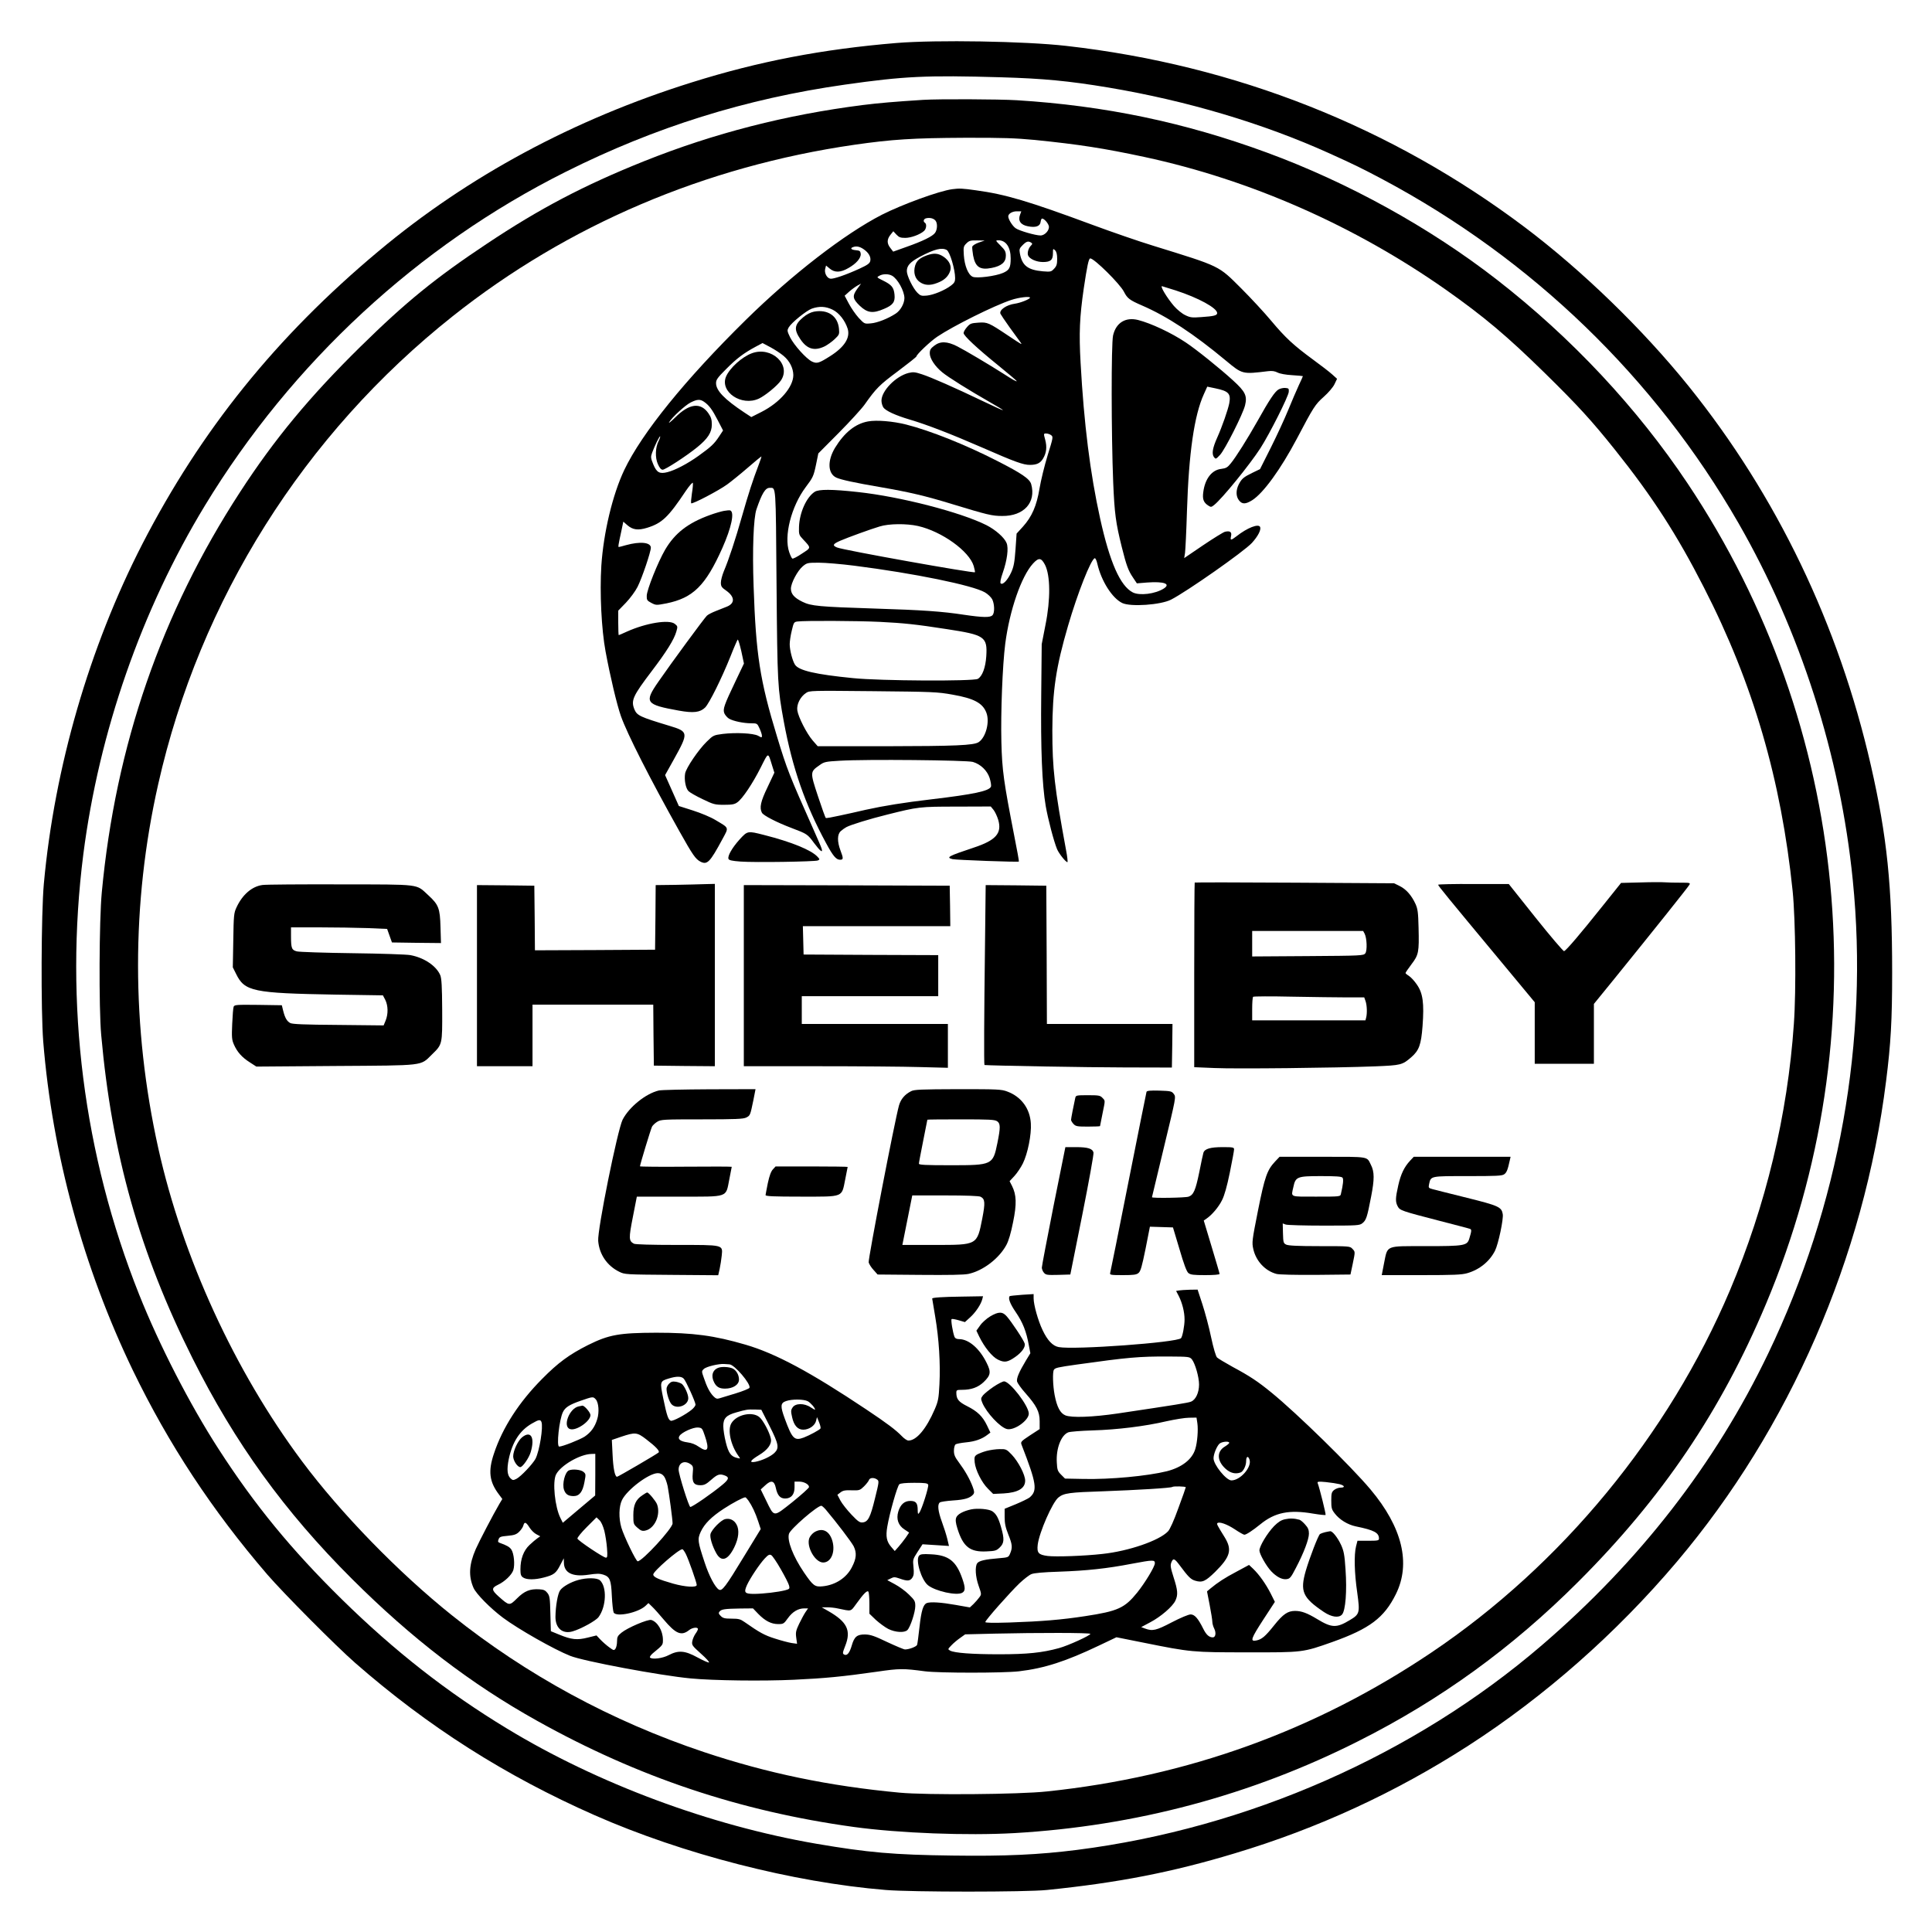 <!--?xml version="1.0" standalone="no"?-->
<svg xmlns="http://www.w3.org/2000/svg" version="1.0" width="1600pt" height="1600pt" viewBox="0 0 1600 1600" preserveAspectRatio="xMidYMid meet">
    <g transform="translate(0,1600) scale(0.1,-0.1)" fill="#000000" stroke="none">
    <path d="M7425 15644 c-614 -51 -1141 -152 -1695 -326 -978 -306 -1853 -777 -2595 -1398 -847 -708 -1470 -1482 -1956 -2425 -439 -855 -728 -1850 -816 -2815 -22 -244 -25 -1052 -5 -1305 75 -930 332 -1873 743 -2725 297 -613 655 -1157 1113 -1690 133 -154 570 -594 728 -732 605 -529 1244 -935 1983 -1261 731 -322 1643 -556 2410 -619 217 -18 1162 -18 1335 0 591 60 1037 147 1554 303 688 206 1334 504 1936 892 631 407 1225 930 1726 1522 935 1105 1551 2520 1734 3984 39 309 50 502 50 896 0 718 -42 1127 -176 1715 -267 1168 -780 2235 -1508 3140 -381 473 -879 956 -1357 1317 -1106 833 -2397 1344 -3799 1503 -343 39 -1074 51 -1405 24z m865 -284 c348 -10 560 -30 890 -85 649 -109 1280 -297 1825 -543 213 -96 281 -130 445 -217 1235 -658 2254 -1642 2946 -2845 513 -892 845 -1928 948 -2960 133 -1323 -111 -2691 -701 -3920 -438 -913 -1063 -1718 -1874 -2415 -1058 -909 -2436 -1515 -3849 -1695 -316 -40 -595 -53 -1030 -47 -489 6 -703 25 -1130 98 -878 151 -1811 498 -2560 953 -497 301 -933 643 -1369 1071 -418 411 -721 780 -1021 1245 -239 370 -491 861 -658 1280 -461 1158 -619 2409 -462 3645 130 1013 482 2024 1007 2888 720 1185 1766 2153 2988 2764 740 371 1494 606 2311 722 492 70 675 79 1294 61z"></path>
    <path d="M7645 15173 c-236 -15 -365 -26 -501 -43 -636 -81 -1230 -233 -1810 -465 -497 -199 -865 -392 -1304 -685 -424 -282 -671 -483 -1044 -850 -421 -414 -712 -765 -998 -1205 -652 -1002 -1031 -2100 -1145 -3315 -22 -233 -25 -956 -5 -1180 88 -986 319 -1806 757 -2680 351 -701 762 -1269 1319 -1825 496 -495 985 -870 1536 -1177 833 -465 1677 -748 2620 -878 380 -52 937 -73 1330 -51 1003 58 1961 313 2850 762 680 342 1274 773 1820 1319 695 694 1182 1414 1555 2301 939 2231 696 4781 -648 6794 -421 630 -962 1208 -1582 1690 -556 432 -1232 805 -1905 1052 -680 250 -1341 388 -2070 433 -149 9 -649 11 -775 3z m925 -332 c365 -37 572 -69 908 -141 879 -189 1740 -569 2494 -1098 315 -222 508 -384 822 -692 276 -271 388 -394 580 -634 310 -388 514 -704 737 -1141 408 -796 640 -1593 735 -2515 24 -238 30 -822 10 -1100 -52 -754 -232 -1502 -529 -2205 -508 -1199 -1394 -2275 -2472 -3000 -960 -646 -2019 -1029 -3185 -1151 -232 -25 -997 -31 -1220 -10 -586 55 -1095 161 -1620 336 -765 256 -1469 638 -2089 1134 -440 352 -919 844 -1241 1276 -557 747 -988 1687 -1189 2590 -223 1004 -224 2028 -1 3015 344 1527 1207 2899 2440 3877 950 754 2089 1240 3325 1419 312 45 488 56 915 58 314 1 421 -3 580 -18z"></path>
    <path d="M7885 14433 c-109 -15 -411 -125 -581 -211 -308 -158 -745 -495 -1128 -872 -502 -494 -860 -936 -1006 -1242 -97 -204 -172 -520 -190 -793 -14 -224 1 -528 35 -710 38 -205 93 -438 127 -535 51 -145 241 -520 485 -955 111 -198 133 -229 174 -251 56 -28 78 -6 182 187 54 100 58 89 -58 158 -39 24 -121 58 -187 79 l-116 37 -20 45 c-11 25 -37 82 -57 128 l-37 83 72 129 c124 223 123 231 -36 279 -245 74 -268 85 -290 136 -30 74 -14 110 144 318 121 159 184 260 203 326 12 42 12 45 -12 64 -47 39 -238 8 -398 -64 -35 -16 -65 -29 -67 -29 -2 0 -4 46 -4 102 l0 101 64 66 c35 37 78 95 96 131 37 73 110 289 110 324 0 45 -88 54 -207 21 -28 -8 -54 -15 -58 -15 -7 0 -5 14 22 138 l15 72 33 -29 c45 -39 89 -45 164 -22 123 38 175 87 321 306 30 44 56 73 58 66 2 -7 -1 -47 -8 -88 -6 -41 -9 -77 -6 -81 10 -9 228 105 298 156 33 24 110 86 170 138 60 52 111 94 113 94 3 0 -7 -30 -21 -67 -50 -130 -85 -239 -139 -428 -55 -194 -108 -355 -151 -457 -13 -32 -24 -73 -24 -93 0 -31 6 -40 45 -67 70 -50 73 -103 7 -131 -20 -8 -62 -25 -93 -37 -31 -12 -65 -29 -75 -39 -22 -21 -297 -395 -401 -546 -120 -173 -108 -190 169 -240 122 -22 176 -15 218 26 34 35 135 237 210 424 28 72 55 133 59 138 4 4 17 -39 30 -95 l22 -103 -69 -145 c-97 -203 -107 -233 -93 -268 7 -15 24 -35 39 -44 35 -20 120 -38 183 -38 49 0 50 -1 69 -42 11 -24 20 -51 20 -61 0 -17 -2 -17 -32 0 -41 21 -183 28 -292 15 -77 -10 -80 -12 -133 -64 -68 -66 -170 -216 -179 -263 -9 -51 4 -123 28 -147 11 -11 63 -41 116 -66 91 -44 102 -47 179 -47 67 0 87 4 110 21 43 31 126 155 193 288 66 131 59 130 95 14 l18 -57 -56 -119 c-58 -120 -69 -171 -47 -213 13 -23 121 -79 245 -126 129 -49 132 -50 187 -125 52 -69 75 -86 62 -45 -3 12 -34 83 -67 157 -203 456 -219 497 -302 770 -142 465 -175 680 -194 1245 -11 303 -1 567 24 638 45 131 73 177 109 177 54 -1 50 43 57 -802 7 -828 9 -854 60 -1133 71 -385 177 -689 350 -1007 58 -108 84 -138 116 -138 28 0 29 10 3 78 -27 72 -27 133 3 159 12 11 33 26 46 33 40 21 194 68 339 104 256 64 266 66 573 66 l284 1 23 -28 c12 -15 30 -53 39 -83 32 -111 -19 -169 -204 -230 -210 -70 -231 -81 -175 -95 27 -7 544 -26 550 -20 2 1 -15 97 -38 211 -88 452 -101 542 -107 779 -6 243 9 634 32 814 36 277 133 558 230 664 47 51 68 49 99 -10 45 -89 47 -286 4 -499 l-31 -159 -4 -415 c-5 -456 7 -748 37 -924 20 -114 67 -292 94 -358 16 -38 72 -108 86 -108 4 0 -1 46 -12 103 -95 514 -113 673 -113 987 1 331 30 525 130 867 79 271 189 550 221 560 6 2 16 -19 22 -47 33 -143 123 -284 206 -324 69 -33 318 -16 404 28 128 65 605 399 670 470 49 54 77 107 68 131 -12 31 -106 -5 -197 -77 -46 -35 -52 -35 -44 2 8 35 -9 46 -51 36 -14 -4 -95 -54 -181 -112 l-156 -106 7 44 c3 23 11 180 16 348 15 477 60 791 140 966 l28 62 67 -14 c111 -23 130 -44 115 -125 -11 -54 -59 -193 -100 -284 -38 -85 -46 -133 -27 -160 15 -19 16 -19 51 18 41 44 189 337 207 410 19 79 3 113 -99 206 -108 99 -306 258 -392 315 -121 81 -289 159 -395 186 -104 26 -183 -23 -207 -128 -16 -69 -15 -821 1 -1217 11 -258 21 -334 71 -535 38 -152 54 -196 93 -253 l32 -48 87 7 c138 10 196 -11 136 -50 -71 -45 -200 -61 -257 -32 -104 54 -190 249 -270 611 -83 375 -134 785 -162 1290 -14 248 -8 379 26 615 28 188 41 250 54 250 33 0 246 -211 279 -276 28 -55 46 -69 150 -114 208 -90 427 -234 695 -457 136 -113 135 -113 348 -87 33 4 56 1 79 -11 19 -10 68 -19 121 -22 49 -3 89 -7 89 -8 0 -2 -15 -36 -34 -76 -19 -41 -58 -132 -87 -203 -29 -71 -93 -210 -143 -310 l-91 -181 -62 -30 c-76 -37 -89 -49 -114 -96 -25 -50 -24 -100 2 -133 26 -33 54 -33 110 2 92 59 235 256 368 507 139 264 152 285 224 349 38 34 77 79 89 105 l21 44 -40 36 c-22 20 -93 75 -159 123 -162 119 -228 180 -347 322 -55 66 -166 186 -246 266 -194 193 -166 180 -731 355 -118 36 -343 114 -500 172 -532 197 -723 254 -968 287 -111 16 -138 17 -197 9z m562 -213 c-18 -48 6 -83 66 -94 64 -13 101 0 105 37 2 15 7 27 12 27 17 0 49 -36 56 -62 7 -33 -32 -78 -69 -78 -42 0 -177 39 -206 60 -26 18 -61 74 -61 98 0 22 33 42 70 42 l38 0 -11 -30z m-699 -48 c17 -22 15 -73 -4 -100 -20 -29 -102 -69 -238 -117 l-109 -39 -23 30 c-30 37 -30 71 0 109 l24 30 26 -28 c21 -22 33 -27 73 -27 48 0 123 28 155 57 20 17 24 58 8 68 -18 11 -11 34 13 38 31 6 60 -2 75 -21z m357 -181 c-28 -10 -51 -25 -53 -34 -2 -9 2 -42 7 -73 18 -96 57 -122 153 -103 82 16 118 48 118 101 0 35 -7 47 -44 84 -43 43 -43 44 -17 44 62 0 101 -58 101 -150 0 -77 -11 -97 -63 -120 -62 -27 -219 -47 -252 -32 -37 17 -67 91 -73 179 -4 66 -3 73 21 97 23 23 34 26 89 25 l63 -1 -50 -17z m434 0 c12 -8 12 -12 -2 -26 -20 -20 -31 -59 -23 -80 11 -29 69 -55 123 -55 64 0 83 17 83 73 0 39 1 40 18 24 12 -13 17 -34 17 -72 0 -43 -5 -59 -25 -80 -24 -26 -29 -27 -93 -22 -126 11 -173 48 -191 150 -6 33 -3 41 23 67 31 31 46 36 70 21z m-1388 -54 c43 -29 64 -66 56 -99 -5 -20 -24 -33 -89 -63 -111 -51 -216 -87 -241 -83 -29 4 -52 48 -43 82 l7 27 30 -25 c41 -35 90 -34 155 4 66 37 106 84 102 119 -3 22 -8 26 -40 29 -38 3 -50 16 -25 25 27 11 56 6 88 -16z m689 -7 c26 -14 70 -161 70 -234 0 -28 -7 -40 -33 -60 -52 -40 -147 -79 -202 -84 -44 -4 -53 -1 -77 23 -37 37 -88 141 -88 180 0 46 29 76 109 119 120 63 180 78 221 56z m-453 -213 c47 -26 102 -126 103 -185 0 -45 -32 -103 -72 -129 -62 -41 -153 -77 -206 -81 -53 -5 -53 -5 -101 46 -26 29 -62 81 -81 117 l-35 66 40 36 c22 19 53 41 68 49 l28 15 -31 -42 c-43 -60 -40 -83 20 -141 63 -60 109 -66 201 -26 74 31 93 57 87 118 -6 60 -23 81 -96 117 -53 26 -53 27 -30 39 29 17 76 17 105 1z m2349 -122 c188 -61 344 -146 344 -188 0 -19 -26 -26 -131 -33 -77 -6 -92 -4 -133 16 -26 12 -68 46 -94 76 -57 67 -116 164 -99 164 2 0 53 -16 113 -35z m-1206 -60 c0 -12 -80 -44 -125 -50 -71 -10 -131 -52 -120 -83 3 -7 37 -58 77 -114 40 -55 80 -110 88 -121 18 -26 19 -26 -100 53 -163 109 -173 113 -247 108 -59 -4 -69 -7 -94 -36 -16 -18 -29 -40 -29 -50 0 -22 110 -125 293 -273 81 -66 147 -122 147 -125 0 -7 -34 12 -113 63 -113 72 -313 191 -380 225 -83 42 -140 44 -190 5 -30 -23 -37 -34 -37 -63 0 -43 43 -108 103 -157 48 -40 227 -152 394 -247 62 -35 111 -65 109 -67 -2 -2 -75 31 -162 73 -242 116 -434 200 -508 224 -58 19 -73 21 -113 11 -105 -27 -223 -148 -223 -229 0 -18 7 -43 15 -55 18 -29 102 -67 220 -102 142 -42 341 -119 598 -231 274 -120 341 -144 396 -144 57 0 86 14 109 52 28 47 34 95 18 156 -14 51 -14 52 8 52 12 0 31 -6 41 -14 18 -13 17 -19 -29 -167 -26 -85 -56 -208 -67 -274 -24 -144 -63 -234 -138 -317 l-52 -57 -9 -131 c-8 -108 -14 -142 -36 -191 -29 -63 -70 -107 -87 -90 -6 6 0 38 17 86 37 106 50 206 32 248 -18 45 -92 110 -167 148 -213 107 -712 236 -1063 274 -217 24 -325 24 -359 2 -69 -45 -126 -173 -130 -290 -2 -63 0 -68 34 -104 68 -73 68 -67 -10 -118 -38 -26 -74 -44 -79 -41 -6 3 -17 27 -26 53 -46 133 17 379 136 538 61 81 66 91 87 192 l18 88 169 170 c93 94 189 199 214 234 96 136 123 163 275 276 85 64 155 119 155 124 0 15 112 122 171 162 130 88 473 259 614 305 62 21 155 32 155 19z m-1634 -100 c53 -26 102 -89 124 -157 23 -75 -27 -153 -146 -228 -93 -59 -109 -63 -150 -44 -47 23 -148 135 -181 201 -25 52 -25 57 -11 82 24 40 145 138 191 155 63 22 116 19 173 -9z m-406 -383 c50 -42 79 -101 80 -158 0 -98 -110 -227 -263 -305 l-85 -43 -58 38 c-164 109 -234 181 -234 243 0 28 12 45 83 116 88 89 146 132 242 184 l60 32 66 -35 c37 -20 86 -52 109 -72z m-660 -379 c42 -29 68 -64 114 -153 l44 -85 -33 -50 c-40 -61 -67 -86 -170 -160 -92 -66 -194 -119 -257 -135 -66 -17 -90 -3 -118 65 -21 51 -22 61 -10 94 20 56 62 142 67 137 2 -2 -3 -19 -12 -37 -28 -53 -31 -138 -7 -192 14 -32 27 -47 40 -47 22 0 199 115 287 187 87 71 120 122 120 187 0 41 -6 61 -28 93 -65 94 -160 82 -277 -36 -33 -32 -55 -50 -49 -39 20 38 134 143 179 165 54 27 78 28 110 6z m1772 -1029 c198 -45 425 -208 462 -332 7 -26 12 -49 10 -51 -9 -10 -1090 183 -1142 205 -41 17 -35 29 27 56 62 27 252 96 326 118 77 24 222 25 317 4z m-526 -329 c495 -63 980 -162 1081 -221 24 -14 50 -39 60 -57 19 -38 22 -110 3 -131 -17 -22 -82 -20 -238 3 -176 27 -342 39 -732 51 -467 15 -533 21 -604 56 -68 33 -96 65 -96 109 0 46 55 149 98 185 35 29 40 30 133 30 53 0 186 -11 295 -25z m209 -465 c199 -10 298 -20 555 -60 315 -48 338 -63 328 -224 -6 -94 -33 -167 -70 -188 -37 -21 -810 -17 -1033 6 -314 31 -449 63 -481 111 -21 32 -44 121 -44 170 0 22 7 72 17 112 16 68 18 72 47 76 65 8 490 6 681 -3z m605 -603 c177 -31 249 -70 279 -150 29 -76 -5 -204 -64 -243 -41 -27 -192 -33 -777 -34 l-556 0 -42 48 c-50 58 -119 194 -127 249 -7 50 25 113 72 144 29 20 40 20 555 15 497 -5 532 -6 660 -29z m167 -557 c65 -19 119 -72 139 -134 9 -30 14 -61 11 -70 -14 -37 -142 -64 -497 -106 -221 -26 -390 -53 -539 -86 -64 -15 -163 -37 -220 -49 -58 -13 -108 -22 -112 -19 -4 2 -33 83 -65 180 -66 200 -66 202 13 257 38 28 50 30 170 37 211 13 1051 5 1100 -10z"></path>
    <path d="M7678 13886 c-61 -22 -86 -44 -99 -85 -17 -57 -2 -110 40 -138 40 -27 85 -29 143 -6 54 20 87 49 104 91 19 43 -1 91 -52 126 -43 29 -80 32 -136 12z"></path>
    <path d="M7189 12510 c-106 -19 -196 -92 -274 -219 -64 -107 -60 -212 10 -246 39 -18 154 -43 365 -79 242 -42 371 -72 593 -140 296 -90 332 -99 417 -99 179 -2 282 112 240 263 -12 44 -78 89 -282 193 -262 134 -555 251 -753 301 -111 28 -246 39 -316 26z"></path>
    <path d="M6741 13419 c-29 -6 -60 -22 -90 -47 -73 -62 -77 -100 -23 -181 55 -82 116 -100 200 -60 24 12 62 39 84 60 39 37 40 41 36 87 -10 106 -93 162 -207 141z"></path>
    <path d="M6228 13075 c-83 -30 -184 -122 -215 -193 -54 -127 128 -250 272 -183 53 25 154 108 182 150 88 130 -77 285 -239 226z"></path>
    <path d="M10589 12775 c-30 -16 -77 -86 -174 -260 -86 -152 -178 -298 -221 -351 -28 -35 -40 -42 -79 -47 -79 -8 -136 -82 -150 -193 -8 -57 2 -85 40 -110 23 -15 26 -15 49 3 66 52 293 331 384 471 77 120 232 428 235 467 2 27 -1 30 -28 32 -16 2 -42 -4 -56 -12z"></path>
    <path d="M5995 11769 c-22 -4 -74 -19 -115 -34 -183 -66 -291 -150 -372 -288 -59 -101 -151 -331 -152 -381 -1 -35 3 -40 38 -59 39 -20 41 -20 125 -4 221 45 324 147 463 458 76 171 103 299 65 312 -7 2 -30 0 -52 -4z"></path>
    <path d="M6125 9048 c-62 -69 -101 -137 -92 -161 4 -11 30 -17 99 -22 117 -9 617 -1 641 9 17 8 17 10 -4 32 -52 55 -216 122 -441 179 -137 35 -137 35 -203 -37z"></path>
    <path d="M9894 8691 c-2 -2 -4 -347 -4 -767 l0 -762 168 -7 c175 -8 997 1 1332 14 213 9 222 11 297 75 65 57 82 102 94 259 14 189 3 272 -47 343 -20 30 -50 62 -65 71 -16 10 -29 21 -29 25 0 4 22 36 49 72 60 79 64 100 59 302 -3 128 -7 156 -25 197 -33 72 -78 123 -131 149 l-47 23 -823 5 c-453 3 -826 3 -828 1z m1407 -423 c19 -36 23 -140 6 -163 -15 -19 -29 -20 -476 -23 l-461 -3 0 105 0 106 460 0 459 0 12 -22z m-145 -528 l142 0 11 -31 c12 -35 14 -101 5 -136 l-6 -23 -469 0 -469 0 0 93 c0 52 3 97 8 102 4 4 148 5 321 1 173 -3 378 -6 457 -6z"></path>
    <path d="M13585 8692 l-160 -4 -157 -196 c-182 -228 -298 -364 -315 -369 -6 -2 -112 122 -235 276 l-223 280 -292 0 c-161 1 -293 -2 -293 -6 0 -9 83 -110 507 -620 l293 -353 0 -255 0 -255 245 0 245 0 0 248 0 248 162 199 c324 400 620 770 629 788 9 16 3 17 -74 17 -46 0 -104 1 -128 3 -24 2 -116 2 -204 -1z"></path>
    <path d="M2175 8671 c-88 -11 -168 -80 -217 -187 -21 -45 -23 -65 -26 -272 l-4 -223 27 -54 c71 -146 139 -160 823 -172 l393 -6 20 -38 c23 -47 25 -115 3 -170 l-17 -41 -376 4 c-281 2 -382 6 -398 16 -27 15 -43 42 -58 102 l-11 45 -196 3 c-179 2 -196 1 -203 -15 -4 -10 -9 -74 -12 -143 -5 -111 -3 -131 14 -170 27 -62 67 -107 132 -148 l54 -35 656 5 c748 5 700 -1 798 95 87 85 86 81 85 370 -1 192 -5 261 -16 287 -32 76 -133 145 -247 166 -30 6 -245 13 -479 16 -234 3 -441 10 -461 15 -43 11 -49 24 -49 127 l0 72 233 0 c129 0 308 -3 399 -6 l164 -7 20 -56 20 -56 203 -3 203 -2 -4 132 c-4 157 -16 186 -102 265 -103 94 -50 88 -726 89 -327 1 -617 -1 -645 -5z"></path>
    <path d="M5593 8672 l-163 -2 -2 -268 -3 -267 -497 -3 -498 -2 -2 267 -3 268 -237 3 -238 2 0 -750 0 -750 230 0 230 0 0 255 0 255 500 0 500 0 2 -252 3 -253 253 -3 252 -2 0 755 0 755 -82 -2 c-46 -2 -156 -4 -245 -6z"></path>
    <path d="M6160 7920 l0 -750 613 0 c336 0 717 -3 845 -7 l232 -6 0 181 0 182 -605 0 -605 0 0 115 0 115 565 0 565 0 0 170 0 170 -557 2 -558 3 -3 118 -3 117 611 0 610 0 -2 168 -3 167 -852 3 -853 2 0 -750z"></path>
    <path d="M8157 8144 c-7 -539 -9 -964 -4 -964 42 -5 871 -20 1157 -20 l395 -1 3 180 2 181 -520 0 -520 0 -2 573 -3 572 -251 3 -251 2 -6 -526z"></path>
    <path d="M5456 6969 c-109 -26 -246 -137 -300 -242 -42 -85 -210 -914 -202 -1004 9 -111 74 -206 174 -255 46 -23 53 -23 434 -26 l386 -3 12 53 c6 29 14 78 17 109 9 92 19 89 -375 89 -208 0 -340 4 -352 10 -43 23 -44 43 -9 221 l33 169 348 0 c418 0 387 -11 418 144 11 54 20 100 20 103 0 2 -171 3 -380 1 -209 -2 -380 0 -380 3 0 14 90 310 100 329 6 11 26 30 43 40 30 19 53 20 370 20 280 0 343 3 367 15 33 17 33 18 59 143 l18 92 -381 -1 c-209 -1 -398 -5 -420 -10z"></path>
    <path d="M7545 6963 c-53 -27 -85 -66 -100 -118 -35 -125 -257 -1275 -251 -1300 4 -14 22 -43 41 -63 l33 -37 349 -3 c240 -2 365 0 403 8 121 26 253 127 314 239 19 35 38 99 56 190 31 151 28 226 -9 300 l-20 39 40 43 c22 24 53 70 70 104 40 81 72 240 66 331 -7 123 -79 221 -194 264 -50 19 -77 20 -411 20 -305 -1 -361 -3 -387 -17z m713 -249 c28 -19 28 -51 2 -180 -37 -182 -42 -184 -387 -184 -212 0 -263 3 -263 13 0 8 16 92 35 187 19 95 35 175 35 177 0 2 125 3 278 3 235 0 281 -2 300 -16z m-137 -625 c37 -19 39 -49 14 -179 -44 -223 -39 -220 -396 -220 l-266 0 41 205 41 205 273 0 c174 0 281 -4 293 -11z"></path>
    <path d="M9495 6958 c-2 -7 -70 -344 -150 -748 -80 -404 -148 -743 -151 -752 -5 -16 5 -18 104 -18 90 0 114 3 131 18 17 14 28 53 58 200 l36 183 96 -3 95 -3 54 -180 c36 -124 59 -185 73 -197 18 -15 41 -18 140 -18 72 0 119 4 119 10 0 5 -30 107 -66 226 l-65 216 23 16 c45 31 99 94 128 152 20 39 41 113 65 230 19 94 35 180 35 191 0 17 -8 19 -95 19 -101 0 -149 -14 -159 -47 -3 -10 -19 -82 -34 -160 -31 -150 -47 -188 -88 -203 -25 -10 -304 -14 -304 -5 0 2 45 190 100 417 99 410 100 413 81 438 -17 23 -25 25 -120 28 -76 2 -102 -1 -106 -10z"></path>
    <path d="M8905 6908 c-13 -58 -35 -171 -35 -182 0 -7 9 -22 20 -34 19 -20 31 -22 120 -22 55 0 100 2 100 4 0 2 9 48 20 101 24 118 24 107 0 133 -19 20 -31 22 -120 22 -95 0 -100 -1 -105 -22z"></path>
    <path d="M8725 6013 c-53 -269 -97 -498 -97 -511 0 -12 8 -32 18 -43 16 -18 28 -19 118 -17 l100 3 99 494 c54 271 96 503 93 516 -8 33 -48 45 -145 45 l-88 0 -98 -487z"></path>
    <path d="M10560 6381 c-66 -70 -86 -126 -142 -407 -49 -247 -51 -263 -39 -317 22 -100 98 -182 192 -207 22 -6 153 -9 325 -8 l288 3 18 85 c22 107 22 102 -2 128 -20 22 -27 22 -273 22 -180 0 -259 4 -276 13 -22 11 -24 18 -26 94 l-2 81 24 -9 c13 -5 156 -9 317 -9 279 0 295 1 319 20 31 25 39 48 72 220 28 144 28 206 -2 264 -35 70 -8 66 -401 66 l-355 0 -37 -39z m558 -134 c10 -11 5 -58 -13 -134 -5 -23 -6 -23 -205 -23 -224 0 -208 -7 -189 79 18 86 31 91 229 91 122 0 170 -3 178 -13z"></path>
    <path d="M11678 6388 c-49 -53 -77 -111 -98 -204 -24 -107 -25 -136 -5 -174 18 -34 28 -38 345 -120 129 -33 242 -63 251 -66 18 -5 17 -16 -3 -82 -18 -58 -40 -62 -361 -62 -338 0 -314 10 -345 -142 l-19 -98 327 0 c269 0 336 3 381 16 101 29 185 97 230 186 27 53 72 264 64 304 -10 58 -34 69 -295 134 -135 33 -262 66 -283 71 -37 10 -38 12 -32 42 15 69 8 67 319 67 237 0 285 2 303 15 20 14 29 35 47 118 l6 27 -401 0 -401 0 -30 -32z"></path>
    <path d="M6401 6316 c-16 -17 -29 -53 -42 -113 -10 -48 -18 -94 -19 -100 0 -10 65 -13 294 -13 358 0 335 -9 366 144 11 54 20 100 20 102 0 2 -134 4 -298 4 l-299 0 -22 -24z"></path>
    <path d="M9763 5313 l-23 -4 22 -42 c29 -58 48 -132 48 -195 0 -52 -17 -140 -29 -154 -31 -36 -887 -98 -1013 -74 -50 9 -94 56 -134 141 -37 77 -74 209 -74 263 l0 35 -96 -6 c-54 -4 -99 -9 -102 -11 -15 -16 2 -63 51 -134 57 -84 87 -158 108 -276 l12 -63 -36 -59 c-59 -98 -80 -149 -74 -176 4 -13 34 -56 68 -94 93 -105 119 -155 119 -234 l0 -65 -80 -52 c-77 -51 -79 -54 -69 -80 124 -320 133 -378 65 -435 -12 -9 -63 -34 -113 -55 l-93 -38 0 -68 c0 -53 7 -86 30 -144 34 -84 36 -109 16 -157 -14 -34 -15 -34 -98 -41 -112 -9 -160 -21 -175 -41 -20 -28 -15 -113 12 -188 24 -68 24 -70 5 -95 -10 -14 -32 -39 -48 -55 l-30 -28 -119 21 c-118 21 -207 27 -238 15 -29 -12 -45 -61 -60 -197 -8 -74 -17 -141 -20 -149 -6 -15 -66 -38 -100 -38 -10 0 -76 28 -147 61 -106 51 -139 62 -183 63 -67 1 -90 -18 -111 -91 -17 -59 -37 -85 -59 -77 -19 8 -19 13 5 74 50 127 16 198 -139 287 l-56 32 45 0 c25 0 65 -4 90 -10 115 -24 103 -27 150 37 64 89 92 116 102 102 4 -7 8 -51 8 -98 l0 -84 53 -51 c30 -27 76 -61 103 -75 58 -29 135 -34 159 -9 24 24 65 148 65 198 0 41 -5 49 -53 96 -29 29 -82 67 -116 85 l-63 34 29 14 c25 13 33 13 74 -1 64 -23 86 -21 105 8 12 19 14 38 9 87 -6 62 -6 64 34 126 l41 63 110 -7 109 -7 -14 59 c-8 33 -28 96 -45 142 -32 88 -38 143 -17 159 6 6 56 13 111 17 97 6 140 20 166 50 10 14 10 24 -5 64 -23 62 -64 134 -114 201 -33 44 -41 63 -41 97 0 23 6 46 13 52 6 5 46 13 87 17 74 7 132 27 178 63 l24 18 -28 59 c-36 75 -79 117 -165 160 -71 36 -89 58 -89 111 0 22 4 24 46 24 78 0 133 20 180 64 59 57 63 83 25 159 -59 120 -148 196 -227 197 -21 0 -34 6 -39 18 -15 39 -32 143 -24 148 5 3 31 -2 59 -10 l51 -15 44 40 c46 42 89 107 100 150 l6 24 -178 -3 c-160 -2 -243 -8 -243 -16 0 -1 11 -69 25 -150 31 -182 44 -389 35 -561 -6 -116 -10 -138 -38 -204 -71 -165 -152 -261 -219 -261 -11 0 -35 16 -54 36 -49 51 -123 107 -294 221 -464 310 -751 464 -1001 537 -260 76 -434 99 -739 99 -307 -1 -392 -16 -565 -102 -155 -78 -248 -146 -380 -280 -192 -193 -328 -404 -399 -618 -50 -147 -39 -235 43 -342 l26 -35 -24 -40 c-51 -87 -168 -311 -196 -375 -56 -128 -61 -223 -19 -320 22 -51 140 -170 244 -248 126 -94 423 -263 557 -316 109 -44 744 -163 998 -187 188 -18 598 -23 855 -11 256 12 403 26 690 67 185 27 215 27 395 3 117 -15 649 -15 779 0 211 25 387 82 662 213 l145 69 225 -45 c392 -79 405 -80 859 -80 462 -1 459 -1 705 86 308 110 428 200 525 396 126 254 53 554 -210 867 -161 192 -611 632 -820 802 -111 91 -180 137 -320 212 -63 35 -122 70 -131 79 -10 10 -30 78 -49 167 -17 83 -50 205 -72 273 l-40 122 -67 -1 c-36 -1 -76 -4 -88 -6z m108 -571 c27 -35 59 -146 59 -208 0 -68 -28 -127 -67 -142 -26 -10 -119 -25 -608 -98 -205 -30 -382 -37 -433 -15 -42 18 -69 69 -88 168 -15 80 -18 191 -6 209 10 16 31 21 187 43 428 60 518 68 763 67 170 -1 174 -2 193 -24z m-3830 -41 c42 -2 178 -162 166 -194 -3 -7 -54 -28 -113 -46 -60 -18 -121 -37 -135 -41 -22 -7 -31 -3 -52 18 -30 32 -53 76 -78 151 -19 53 -19 56 -1 73 19 20 123 45 169 42 16 -1 35 -3 44 -3z m-378 -119 c19 -21 97 -193 97 -215 0 -8 -14 -27 -31 -41 -48 -40 -158 -99 -174 -92 -21 8 -33 43 -62 184 -29 140 -28 144 46 166 64 20 105 19 124 -2z m-729 -171 c24 -27 30 -107 12 -164 -20 -66 -52 -109 -105 -145 -42 -26 -183 -82 -210 -82 -24 0 0 223 31 286 19 39 53 61 148 94 101 35 102 35 124 11z m1755 -15 c24 -13 61 -55 61 -70 0 -3 -16 6 -36 19 -53 36 -127 35 -150 -1 -15 -22 -15 -32 -4 -81 15 -68 46 -103 92 -103 48 0 96 33 106 72 l8 32 17 -42 c10 -24 15 -47 12 -52 -8 -12 -87 -55 -138 -75 -78 -29 -96 -12 -158 157 -38 103 -36 129 11 145 49 17 145 16 179 -1z m-316 -205 c76 -151 82 -183 40 -224 -32 -30 -101 -62 -157 -73 -55 -10 -44 11 29 55 73 44 108 92 99 136 -11 54 -64 153 -95 179 -58 49 -187 22 -231 -49 -35 -55 -7 -184 58 -273 17 -23 17 -23 -12 -16 -50 12 -71 40 -93 129 -12 47 -21 107 -21 135 0 64 24 90 107 113 84 24 92 25 153 24 l55 -2 68 -134z m3543 23 c8 -55 0 -158 -17 -214 -26 -86 -111 -152 -235 -184 -162 -40 -470 -69 -691 -64 l-153 3 -32 32 c-29 29 -33 40 -36 102 -7 116 36 226 95 249 16 6 107 13 203 16 201 6 432 34 611 76 68 15 152 29 186 29 l62 1 7 -46z m-5432 10 c16 -42 -16 -239 -49 -305 -23 -43 -121 -147 -158 -166 -26 -13 -31 -13 -48 3 -28 25 -33 74 -16 159 30 143 91 238 192 296 57 33 70 35 79 13z m1353 -114 c40 -116 25 -143 -49 -92 -28 20 -61 33 -95 37 -59 8 -83 27 -66 53 18 30 114 73 153 70 34 -3 36 -6 57 -68z m-486 -29 c80 -61 116 -99 103 -110 -15 -14 -335 -201 -344 -201 -18 0 -32 71 -37 185 l-6 120 79 27 c114 38 130 37 205 -21z m4829 -30 c0 -5 -16 -18 -35 -30 -70 -41 -68 -119 5 -185 40 -36 82 -46 125 -30 22 9 45 56 45 93 0 40 16 48 28 13 21 -61 -76 -172 -150 -172 -43 0 -148 130 -148 183 0 33 24 94 47 119 17 19 83 26 83 9z m-5250 -263 l-1 -173 -101 -85 c-55 -47 -116 -98 -134 -113 l-33 -28 -19 38 c-47 92 -68 302 -37 362 38 75 198 168 293 170 l32 1 0 -172z m789 86 c21 -15 23 -22 18 -75 -7 -75 9 -99 63 -99 32 0 48 8 90 45 52 46 70 52 114 35 37 -14 32 -32 -21 -76 -85 -71 -249 -184 -266 -184 -12 0 -97 271 -97 309 0 58 49 80 99 45z m-221 -99 c11 -13 24 -50 31 -82 13 -68 41 -277 41 -309 0 -41 -251 -314 -289 -314 -14 0 -114 208 -135 279 -23 78 -21 175 5 228 42 86 222 222 296 223 22 0 37 -8 51 -25z m1766 -28 c17 -12 16 -20 -18 -157 -38 -156 -57 -193 -101 -198 -24 -3 -39 7 -94 65 -36 38 -77 90 -91 116 l-25 48 25 19 c20 16 39 20 92 18 65 -2 70 0 103 32 19 19 37 42 41 52 6 21 42 24 68 5z m-839 -69 c13 -62 36 -88 77 -88 50 0 78 33 78 92 l0 48 38 0 c41 0 82 -23 82 -45 0 -8 -62 -63 -137 -124 -162 -128 -149 -129 -219 14 l-44 90 36 33 c50 47 76 41 89 -20z m4668 31 c44 -12 49 -29 8 -29 -16 0 -39 -9 -52 -19 -21 -17 -24 -28 -24 -88 0 -61 3 -74 29 -107 39 -51 107 -93 175 -107 151 -31 191 -52 191 -101 0 -16 -10 -18 -89 -18 l-89 0 -12 -47 c-17 -69 -14 -218 10 -382 23 -169 21 -179 -63 -229 -108 -65 -148 -64 -268 9 -84 51 -131 68 -184 68 -60 0 -99 -26 -173 -119 -75 -94 -103 -117 -149 -126 -52 -10 -43 16 61 176 l94 144 -35 70 c-40 78 -94 155 -145 204 l-34 32 -102 -55 c-101 -53 -158 -91 -216 -139 l-30 -25 22 -113 c12 -62 22 -125 22 -139 0 -14 7 -40 16 -57 17 -35 11 -72 -12 -72 -31 0 -55 22 -80 73 -43 86 -71 117 -104 117 -17 0 -84 -28 -155 -65 -130 -68 -160 -75 -222 -52 l-32 12 75 40 c87 46 184 129 208 179 23 49 20 86 -15 194 -26 82 -28 99 -18 124 15 36 26 32 67 -23 73 -98 93 -119 131 -130 58 -17 83 -6 165 74 125 124 141 182 80 283 -65 105 -69 113 -62 120 15 14 79 -8 144 -51 37 -25 73 -45 79 -45 16 0 69 35 132 86 121 99 240 123 437 89 54 -9 101 -14 104 -11 4 5 -48 216 -66 265 -4 11 8 13 69 7 41 -4 91 -12 112 -17z m-3406 -5 c6 -17 -53 -205 -74 -232 -11 -15 -12 -12 -13 21 0 59 -14 77 -61 77 -49 0 -82 -29 -100 -89 -18 -61 0 -114 51 -147 l39 -26 -28 -42 c-16 -22 -43 -57 -60 -76 l-31 -35 -30 35 c-37 43 -46 85 -32 166 18 109 83 338 100 352 10 8 53 12 124 12 90 0 110 -3 115 -16z m2133 -21 c0 -3 -27 -81 -61 -172 -38 -106 -70 -176 -86 -193 -73 -77 -327 -164 -543 -187 -150 -17 -385 -25 -453 -17 -77 10 -91 25 -83 94 12 100 122 352 172 391 45 36 91 42 374 51 273 10 561 27 569 36 7 7 111 5 111 -3z m-3622 -110 c30 -43 58 -102 81 -172 l21 -64 -135 -221 c-158 -260 -185 -296 -212 -280 -31 19 -81 113 -117 223 -58 175 -61 194 -33 255 31 67 89 125 192 192 75 49 159 93 177 94 4 0 15 -12 26 -27z m640 -74 c91 -108 212 -267 232 -305 26 -54 23 -100 -15 -173 -44 -87 -135 -147 -241 -158 -66 -7 -80 4 -156 115 -91 134 -141 265 -124 320 13 41 234 232 268 232 5 0 21 -14 36 -31z m-1833 -177 c9 -37 19 -102 22 -144 5 -66 3 -78 -9 -78 -20 0 -231 141 -236 158 -2 8 32 50 77 95 l81 81 24 -23 c15 -14 30 -48 41 -89z m-620 28 c14 -22 39 -47 57 -56 l32 -17 -23 -16 c-13 -9 -43 -34 -66 -56 -49 -46 -75 -116 -75 -201 0 -43 4 -56 22 -68 29 -20 97 -20 173 0 81 21 100 35 134 102 l30 57 1 -36 c1 -85 71 -120 205 -100 65 10 92 10 120 1 56 -18 66 -43 72 -177 3 -65 10 -126 15 -137 21 -40 204 -2 265 56 l23 22 31 -30 c17 -16 60 -64 95 -106 101 -120 147 -139 212 -87 27 21 72 26 72 8 0 -6 -9 -24 -21 -40 -11 -16 -23 -44 -26 -62 -5 -31 0 -37 72 -102 43 -38 73 -71 66 -73 -6 -2 -49 17 -95 42 -104 57 -158 61 -238 19 -51 -27 -137 -38 -155 -20 -4 5 6 20 22 34 87 72 85 69 85 115 -1 73 -44 146 -96 162 -28 8 -197 -64 -247 -105 -32 -26 -37 -36 -37 -73 0 -23 -6 -50 -13 -60 -12 -16 -15 -15 -52 12 -22 16 -55 45 -73 64 l-32 34 -73 -18 c-87 -22 -134 -17 -234 24 l-71 29 -4 144 c-3 127 -5 147 -24 172 -17 22 -30 29 -67 31 -77 5 -124 -14 -185 -75 -64 -63 -64 -63 -154 17 -58 52 -59 69 -5 95 56 26 115 82 128 122 14 45 6 136 -16 170 -15 22 -38 35 -97 56 -14 5 -16 12 -9 29 7 20 17 24 75 29 54 5 72 11 95 33 16 16 32 39 35 52 9 34 22 30 51 -16z m1294 -218 c23 -45 91 -238 91 -258 0 -23 -95 -17 -195 11 -122 35 -165 54 -165 76 0 26 210 209 241 209 5 0 17 -17 28 -38z m788 -129 c34 -59 65 -120 68 -135 6 -25 4 -28 -33 -38 -59 -15 -177 -29 -255 -30 -80 0 -89 10 -61 73 26 57 104 174 147 220 29 31 39 36 54 28 10 -5 46 -58 80 -118z m3097 50 c-1 -28 -81 -161 -147 -243 -103 -127 -159 -153 -429 -194 -194 -30 -363 -44 -630 -53 -136 -4 -198 -3 -198 4 0 15 202 243 283 321 36 34 81 69 99 76 22 9 99 16 228 20 229 8 398 26 605 66 175 33 190 33 189 3z m-3284 -419 c57 -58 107 -84 165 -84 43 0 47 3 80 49 38 53 85 81 135 81 l32 0 -22 -32 c-12 -18 -35 -61 -52 -96 -26 -55 -30 -70 -24 -114 l7 -51 -44 6 c-25 4 -87 20 -139 37 -87 27 -129 51 -252 137 -34 24 -49 28 -107 28 -57 0 -72 4 -90 22 -18 18 -20 25 -10 37 16 19 42 23 171 25 l106 1 44 -46z m2750 -165 c0 -13 -183 -97 -260 -118 -138 -38 -262 -51 -495 -51 -227 0 -369 11 -406 30 -21 12 -21 12 12 46 18 19 51 46 73 61 l39 28 246 6 c347 8 791 8 791 -2z"></path>
    <path d="M5950 4673 c-50 -18 -64 -68 -35 -123 19 -36 43 -50 89 -50 66 0 116 32 116 75 0 38 -21 75 -51 91 -28 14 -90 18 -119 7z"></path>
    <path d="M5541 4541 c-11 -11 -21 -30 -21 -42 0 -39 22 -107 41 -128 43 -46 139 -11 139 50 0 33 -30 98 -53 118 -9 6 -31 15 -50 18 -27 4 -39 1 -56 -16z"></path>
    <path d="M4793 4353 c-78 -15 -136 -168 -72 -188 51 -17 169 65 169 116 0 21 -51 80 -67 78 -4 -1 -18 -4 -30 -6z"></path>
    <path d="M4325 4098 c-35 -27 -75 -112 -75 -159 0 -35 35 -89 59 -89 19 0 72 76 86 124 36 121 2 181 -70 124z"></path>
    <path d="M4712 3823 c-33 -13 -58 -112 -41 -161 13 -37 35 -52 79 -52 48 0 75 34 90 115 13 67 12 69 -10 87 -21 17 -87 24 -118 11z"></path>
    <path d="M5320 3617 c-55 -36 -75 -81 -75 -165 0 -71 1 -75 34 -104 27 -24 39 -29 64 -24 79 16 131 132 98 219 -11 27 -69 97 -81 97 -4 0 -22 -10 -40 -23z"></path>
    <path d="M10641 3418 c-32 -7 -56 -23 -90 -57 -56 -58 -121 -166 -121 -201 0 -29 57 -130 98 -173 43 -45 88 -69 124 -65 30 3 37 10 80 93 65 124 108 237 108 284 0 31 -7 49 -31 75 -16 19 -38 37 -47 40 -43 12 -81 13 -121 4z"></path>
    <path d="M10974 3311 c-17 -4 -36 -11 -42 -15 -14 -8 -86 -195 -118 -304 -49 -171 -27 -223 150 -342 63 -42 123 -51 150 -21 29 32 42 194 29 374 -8 122 -14 152 -37 203 -28 60 -71 115 -90 113 -6 -1 -25 -4 -42 -8z"></path>
    <path d="M6004 3419 c-36 -10 -110 -86 -120 -123 -7 -28 15 -101 49 -161 42 -74 96 -55 148 51 36 74 44 143 19 188 -20 38 -57 55 -96 45z"></path>
    <path d="M6744 3311 c-17 -11 -36 -33 -42 -50 -25 -71 49 -201 115 -201 64 0 101 83 78 173 -23 88 -83 119 -151 78z"></path>
    <path d="M4788 2915 c-61 -17 -127 -54 -149 -85 -20 -27 -38 -132 -39 -221 0 -94 60 -144 143 -119 69 20 192 88 214 118 65 88 70 252 11 305 -24 21 -109 22 -180 2z"></path>
    <path d="M8200 5098 c-30 -18 -68 -52 -84 -76 l-30 -42 23 -48 c44 -90 108 -169 156 -192 53 -26 79 -22 141 21 55 38 88 83 80 112 -6 26 -109 181 -149 226 -35 40 -68 40 -137 -1z"></path>
    <path d="M8229 4516 c-37 -25 -76 -57 -88 -71 -19 -25 -19 -29 -6 -62 35 -84 150 -206 205 -218 61 -13 180 72 180 128 0 64 -156 267 -205 267 -11 0 -50 -20 -86 -44z"></path>
    <path d="M8170 3984 c-30 -8 -65 -22 -79 -30 -21 -14 -23 -22 -19 -65 7 -64 58 -167 111 -219 l42 -42 86 4 c120 7 179 42 179 106 0 49 -57 158 -111 215 -43 45 -48 47 -100 46 -30 0 -79 -7 -109 -15z"></path>
    <path d="M8043 3500 c-65 -14 -114 -40 -124 -68 -7 -19 -5 -43 10 -91 47 -151 104 -196 241 -189 71 3 82 6 109 32 38 36 40 70 11 170 -22 77 -40 109 -73 131 -29 18 -120 26 -174 15z"></path>
    <path d="M7611 3116 c-31 -37 20 -202 75 -245 63 -49 235 -87 282 -62 27 15 28 41 2 116 -51 147 -113 196 -260 203 -70 4 -88 1 -99 -12z"></path>
    </g>
</svg>